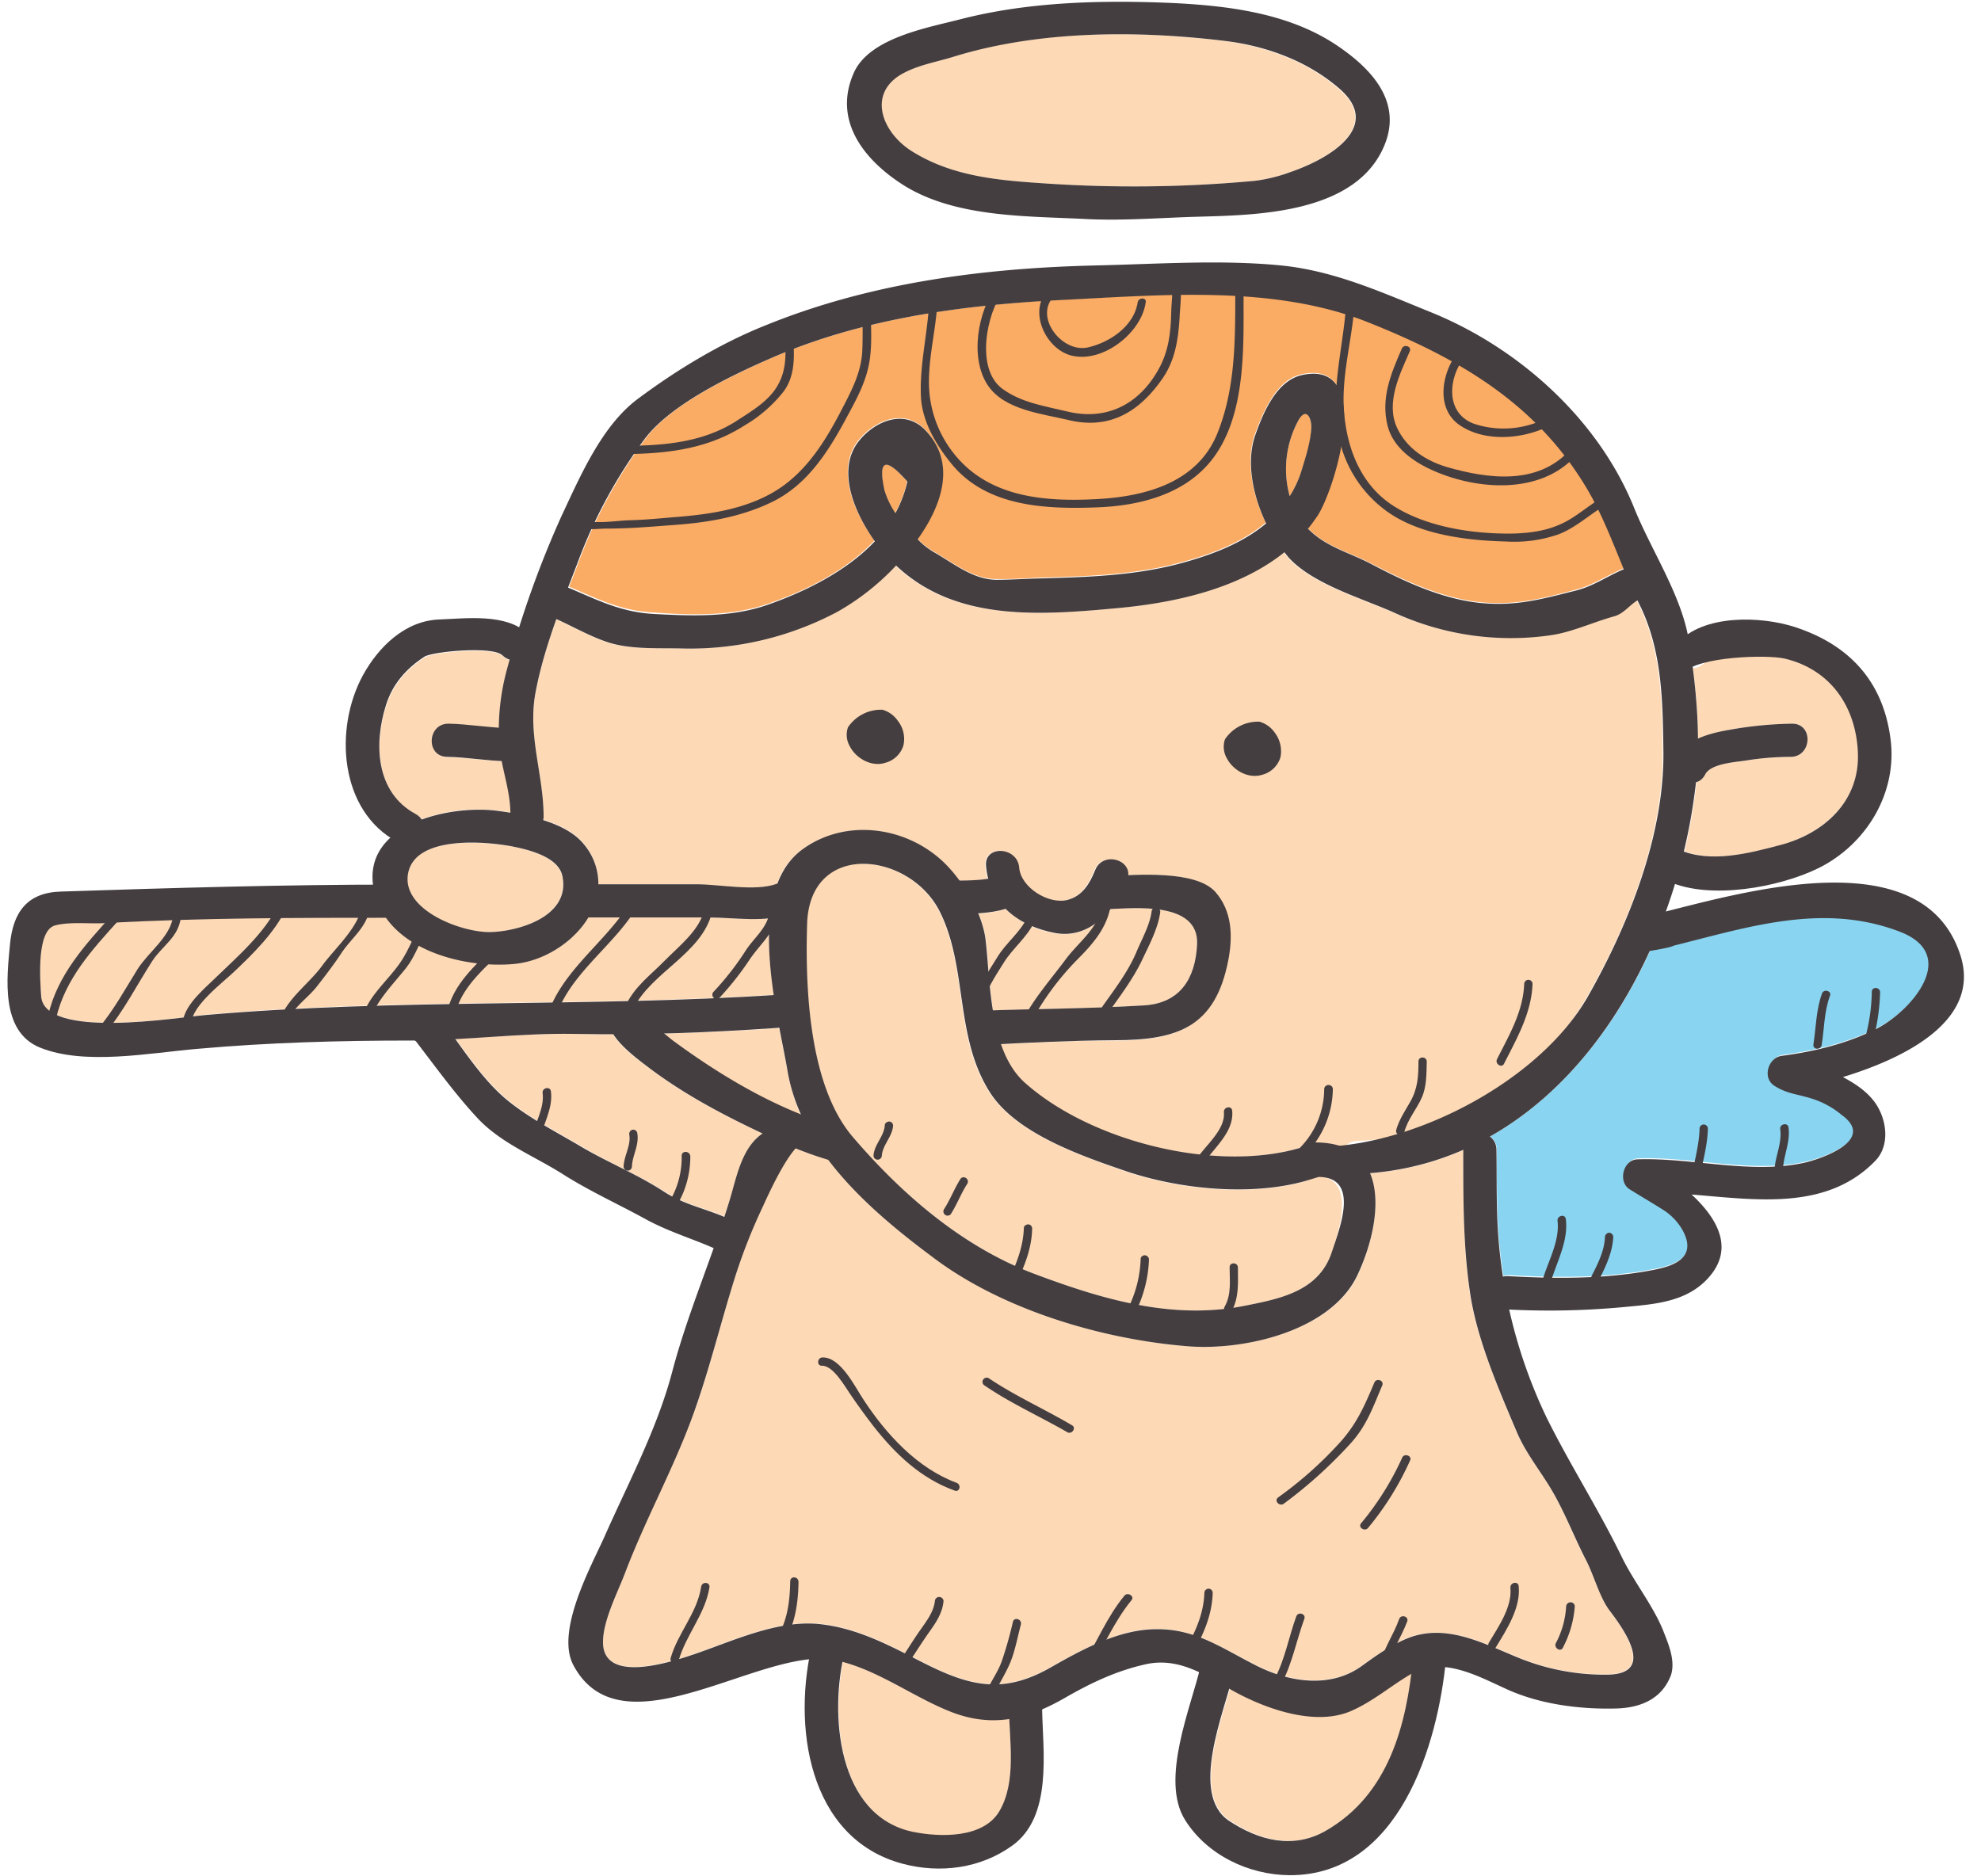 <svg xmlns="http://www.w3.org/2000/svg" viewBox="-2.27 -0.54 596.9 565.34"><title>Depositphotos_40866367_07</title><g data-name="Layer 2"><g data-name="Layer 1"><g data-name="Layer 2"><path d="M217.73 360.66c2.1-6.9 3.6-15.3 9.7-19.6-11.9-5.6-23.4-11.6-34-19.6-2.4-1.8-8.4-6-11-10.3-3.9 0-7.8 0-11.6-.1-12-.2-23.9.9-35.8 1.5 4.9 6.8 10.1 14 16.3 18.9 6.7 5.3 14.4 9.2 21.8 13.6 8 4.8 16.9 8.4 24.7 13.4 5.9 3.9 12.1 5 18.2 7.6.5-1.7 1.1-3.6 1.7-5.4z" fill="#fed9b5"/><path d="M235 322.26c-.6-3.6-1.6-8.1-2.5-13a2.2 2.2 0 0 1-.8.1c-11.3.8-22.6 1.3-34 1.6 1.2 1 2.1 1.8 2.7 2.2 11.8 8.7 24.9 16.9 38.6 22.3a59.3 59.3 0 0 1-4-13.2z" fill="#fed9b5"/><path d="M534.13 254.16c13.1-3.5 24.1-13.3 23.5-28-.6-13.7-8.2-24.9-22-28.2-5.5-1.3-19.9-3.9-24.1 1a5.37 5.37 0 0 1-3.7 1.9 187.26 187.26 0 0 1 1.6 21.2 41.15 41.15 0 0 1 9.7-2.7 117.13 117.13 0 0 1 18.6-1.8c6.5 0 6 10-.5 10a85.5 85.5 0 0 0-13.4 1.1c-3.2.5-10.6.9-12.3 4.2a4.53 4.53 0 0 1-2.6 2.3l-.3 2.7c-.8 6.1-1.9 12.2-3.3 18.2 8.9 3.3 19.8.5 28.8-1.9z" fill="#fed9b5"/><path d="M284.13 515.26c-10.9-4.3-21.1-11.9-32.4-15-3.7 19-.4 47 21.3 51.4 7.9 1.6 21 2 25.8-6.2 4.7-8 3.5-18.7 3-28a34.25 34.25 0 0 1-17.7-2.2z" fill="#fed9b5"/><path d="M404.53 515c-11.1 4.7-26.5-1-36.2-6.6-3.4 11.8-10.9 32.5-.1 39.7 8.9 5.9 19.3 8.8 29.2 3 17.4-10.1 23.4-28.6 25.8-47.6l-.4.2c-6.4 3.76-11.7 8.46-18.3 11.3z" fill="#fed9b5"/><path d="M264.13 147.16a27.45 27.45 0 0 0 3.3 6.9 33.23 33.23 0 0 0 3.6-9.5c-6.5-7.56-8.8-6.7-6.9 2.6z" fill="#faab64"/><path d="M161.53 246.56c4.9 1.5 9.4 3.8 12.2 7.3A18.49 18.49 0 0 1 178 266h29.7c6.7 0 17.6 2.2 23.9-.1l.3-.1a21 21 0 0 1 7.7-10.4c13-9.4 31.6-6.9 42.9 4.4a41.47 41.47 0 0 1 4.3 5.1 59.72 59.72 0 0 0 8.5-.5 26.62 26.62 0 0 1-.7-3.9c-.5-6.5 9.5-5.9 10 .5.5 6 8.9 11.2 14.6 9.7 4.4-1.1 6.7-5 8.3-9 2.2-5.4 10.2-3.4 10 1.5 8.7-.4 21.4-.3 26.2 5.1 5.2 5.8 5.4 13.4 3.9 20.7-3.9 20-15 24.1-34.3 24.1-11.4 0-22.8.5-34.2 1.1a26.5 26.5 0 0 0 7.2 11.6c19.7 17.6 56.9 27 82.4 19.8a5 5 0 0 1 1.7-.2 4.48 4.48 0 0 1 3.8-1.6 22.51 22.51 0 0 1 8.5 1.6 4.88 4.88 0 0 1 4-2.1c28.7-1 55.1-18.7 69.2-43.4 12.5-21.7 23.2-49 22.8-74.3-.2-15-.4-30.2-7.2-43.9-.2-.5-.5-1-.7-1.5-2.2 1.2-4.2 4.1-7.1 4.9-6.1 1.7-12.8 4.8-19.1 5.7a84.47 84.47 0 0 1-46.8-6.6c-9.7-4.4-24.7-8.5-32.1-16.8l-1.2-1.5c-13.7 11-33 15.2-49.9 16.8-23.8 2.2-49.1 4.2-67.1-12.8a74 74 0 0 1-17.6 13.9 94.62 94.62 0 0 1-46.9 11.1c-7.2-.2-15.8.4-22.7-2-5.2-1.8-9.9-4.5-14.9-6.8a140.71 140.71 0 0 0-6.3 22.2c-2.4 13 2.4 24.4 2.4 37.4a1.38 1.38 0 0 1 .03.86z" fill="#fed9b5"/><path d="M120.63 262.66c-2.1 11.1 16.3 18 24.8 17.7 4.6-.1 11.4-1.5 16.2-4.7 4-2.7 6.6-6.6 5.5-12.1-1.2-5.7-9.7-7.9-14.6-8.9-7.8-1.5-29.7-3.66-31.9 8z" fill="#fed9b5"/><path d="M122.93 244.76a4.64 4.64 0 0 1 1.8 1.6 50.83 50.83 0 0 1 23.2-2.6c1.2.2 2.4.3 3.7.6-.1-5.5-1.6-10.4-2.6-15.5-5.5-.2-10.9-1.1-16.4-1.2-6.5-.1-6-10.1.4-10 5.1.1 10.1.9 15.1 1.2a69.44 69.44 0 0 1 2.6-18.1 15.46 15.46 0 0 1 .7-2.3 5 5 0 0 1-2.2-1.3c-3-2.9-21.1-1.1-23.5.4-5.5 3.6-9.6 8.2-11.6 14.6-3.7 11.5-3.2 26.2 8.8 32.6z" fill="#fed9b5"/><path d="M311.33 54.66a395.59 395.59 0 0 0 64.4-.7 48.31 48.31 0 0 0 10.6-2.6c12.7-4.4 27.6-13.9 14.9-25-9.7-8.5-22.3-13-35-14.6-26.3-3.2-55.8-3.2-81.3 4.8-4.8 1.5-10.1 2.4-14.6 4.7-11.7 5.9-7.2 18 2.1 23.8 11.9 7.4 25.3 8.7 38.9 9.6z" fill="#fed9b5"/><path d="M229.73 276.26c-6.1.6-12.6-.3-18.6-.3H175a30.4 30.4 0 0 1-22.2 13.9c-12.8 1.2-30.7-2.7-38.7-13.9-28.1 0-56.5.1-84.6 1.6-4.6.2-10.8-.5-15.2.7-5.7 1.5-4.5 16.8-4.2 21.3.9 13.2 41.2 6.5 49.6 5.7 56.9-5 114.2-2.4 171.2-6-1.17-7.6-1.9-15.7-1.17-23z" fill="#fed9b5"/><path d="M388.93 126.16a30.91 30.91 0 0 0-2.6 22.9 33.77 33.77 0 0 0 3.4-7.2c1.4-4.2 2.9-8.7 3.1-13.2.17-3.1-1.5-6.8-3.9-2.5z" fill="#faab64"/><path d="M240.83 277.86c-.6 19.2.5 48.8 13.8 64.3 15 17.4 33.2 33.1 55 41.3 20.3 7.6 41.2 13.8 62.8 9.6 10.5-2.1 22.5-4.2 26.5-16 2.6-7.5 7.5-23.1-5-23.2h-.4a5.15 5.15 0 0 1-2.5 1.6c-16.6 4.7-38.5 2.5-54.6-3.1-13.1-4.6-32.4-11.2-40.4-23.4-11-16.9-6.7-37.8-15.3-54.8-9.1-18-39.1-21.6-39.9 3.7z" fill="#fed9b5"/><path d="M438.63 346.06a85.37 85.37 0 0 1-28.1 7c3.6 8.4.8 20.9-3.6 30.5-7.9 17.1-34.4 23-51.6 21.6-25.4-2.1-54.8-10.8-75.5-26.1-11.3-8.3-23.6-18.2-32.5-30.1a112.47 112.47 0 0 1-11.1-3.9 4.64 4.64 0 0 1-2.7 4c-4.7 2.4-4.4 10.6-6.3 14.7a140.37 140.37 0 0 0-7.8 19.8c-4.8 15.1-8.3 30.8-14.1 45.5-5.8 15-13.6 29.1-19.2 44.2-2.3 6.1-6.8 14.6-6.7 21.2.1 12.7 21.3 5.5 27.3 3.5 11.8-4 25.5-10.6 38.3-9.1 10.5 1.2 19.6 5.8 28.9 10.6 14.5 7.5 24.9 11.1 39.9 2.7 9.6-5.4 20.8-11.7 32.1-11.8 12.1-.1 20.3 6 30.6 11.1 9.8 4.9 22.2 6.8 31.5 0 4.3-3.1 8.4-6 13.2-8.1 11.8-5 23.2 1.2 34 5.6a68 68 0 0 0 27.1 5.1c13.8-.4 5-13 .3-19.3-3.1-4.1-4.6-10.6-7.1-15.2-3.6-7-6.4-14.4-10.4-21.2-3.5-5.9-7.8-11.1-10.5-17.5-5.5-13-12.1-28.1-14.1-42.2s-1.9-28.4-1.9-42.6z" fill="#fed9b5"/><path d="M497.43 284.66a4.71 4.71 0 0 1-1.7-.4c-10.6 24-27 45.3-49 57.7a4.79 4.79 0 0 1 2 4c0 6.3 0 12.6.2 18.9a154.18 154.18 0 0 0 1.8 19.1 5.54 5.54 0 0 1 1.8-.2c14.2.8 29.3.9 43.3-1.8 5.1-1 14.2-3.1 9.1-12.2a17.52 17.52 0 0 0-5.8-6c-3.3-2.1-6.8-4.1-10.1-6.2-3.5-2.2-2-8.8 2.3-9 16.5-.6 34.7 4.7 50.9.9 4.1-1 21.4-6.5 10.7-14.3a25.45 25.45 0 0 0-9.3-5c-4.2-1.4-7.3-1.4-11-3.8s-1.8-8.4 2.3-9c9.8-1.3 19.8-3.7 28.6-8.2 10.1-5 25.3-22.1 6.6-29.1-23-8.7-45.5-1.8-68 3.8a4.74 4.74 0 0 1-3.3.9z" fill="#89d4f0"/><path d="M342.53 302.46c10.8-.7 15.4-8.1 15.9-18.4.6-12.7-17.9-11-26.1-10.6-4 5-9.6 8.5-16.6 7.3a28.29 28.29 0 0 1-15-7.3 32.63 32.63 0 0 1-8.2 1.3 33.35 33.35 0 0 1 2.3 8.2c.7 6 1 13.6 2.1 21 15.2-.5 30.3-.6 45.6-1.5z" fill="#fed9b5"/><path d="M229 181.46c11.1-3.8 23.6-9.9 32.2-19.1-5.9-8.1-12.1-21.6-4.5-30.6 4.8-5.6 13.4-9.3 19.6-3 9.3 9.5 5.6 22.1-2.2 33a23.34 23.34 0 0 0 4.6 3.7c5.9 3.3 11.9 8.4 19 8.5 4.3.1 8.6-.2 12.9-.4 14.4-.4 28.9-.8 42.9-4.6 9.3-2.5 18.5-6 25.6-12-4.1-8.5-6.1-18.8-3.2-26.8 2.4-6.5 6.4-16.3 14-17.9 21.9-4.8 10 34.3 4.7 42.4a39.48 39.48 0 0 1-2.9 3.9c5.3 5.5 12.3 7.2 19 10.6 10.2 5.3 21.6 10.6 33.2 11.8 10.7 1 18.3-1.1 28.3-3.7 5.6-1.4 9.8-4.5 14.8-6.5-3.4-8.3-6.6-16.9-11.2-24.5-15.4-25.7-38.6-38.9-65.6-49.8-28.3-11.3-62.2-8.3-92.2-6.7s-60.9 5.7-88.5 17.9c-11.6 5.2-29.4 13.6-37.1 23.8a150.62 150.62 0 0 0-20.4 37.6c-.9 2.4-1.8 4.8-2.8 7.2 8.5 3.6 15.5 7.3 25.6 7.8 11.2.8 23.2 1.2 34.2-2.6z" fill="#faab64"/><path d="M260.13 93.16c0-1.6-2.5-1.7-2.5-.1 0 4.2.1 8.3-.1 12.5-.4 6.2-3.1 11.4-5.9 16.8-5 9.7-10.8 19.3-20.3 25.1-8.9 5.4-19.6 7-29.7 7.8-4.8.4-9.7.9-14.5 1-3.7.1-11.4 1.5-14.7-.6a1.26 1.26 0 0 0-1.4 2.1c3 1.8 6.2 1 9.6 1 6.4 0 12.6-.5 19-1 10.8-.7 21.4-2.4 31.1-7.2 10.4-5.2 16.7-15.2 22-25.1 2.7-5 5.5-10 6.7-15.6s.7-11.1.7-16.7z" fill="#443e40"/><path d="M236.63 98.26c0-1.6-2.6-1.7-2.5-.1.2 6.4 1.2 12.2-2.4 18-2.8 4.5-8 7.5-12.3 10.3-11.4 7.2-24.6 7.4-37.6 7.4-1.6 0-1.7 2.5-.1 2.5 14.3 0 27.8-.7 40.2-8.6a42 42 0 0 0 11.9-10.3c4.17-5.6 3-12.7 2.8-19.2z" fill="#443e40"/><path d="M372.43 89.06c0-1.6-2.5-1.7-2.5-.1 0 14-.1 28.4-5.6 41.6-6.1 14.4-21.5 18.5-35.8 19.3s-30.1-.1-40.8-10.8a34.58 34.58 0 0 1-10.1-24.5c0-8.6 2.4-17 2.6-25.5a1.24 1.24 0 0 0-1.3-1.2 1.28 1.28 0 0 0-1.2 1.1c-.2 10.1-3 20-2.5 30.2.4 7.5 4.7 14.6 9.3 20.2 10.6 12.9 28.4 13.6 43.9 13 12.8-.5 26.3-3.9 34.5-14.4 10.2-13.1 9.5-33.4 9.5-48.9z" fill="#443e40"/><path d="M352.13 80.86c-.9-1.4-3.1-.2-2.2 1.1 1.8 2.9.7 8.4.7 11.7-.1 6-.8 11.6-3.7 16.9-5.9 10.8-15.8 15.8-27.7 12.9-6.6-1.6-13.6-2.6-19.3-6.7-8.4-5.9-5-22.9.2-29.7 1-1.3-1.1-2.7-2.1-1.4-5.7 7.5-8.2 21.8-2.6 30 5 7.4 16.4 8.5 24.3 10.4 12.4 3 21.5-2.6 28.4-12.7 3.6-5.3 4.6-11.4 5-17.7.1-4.2 1.4-10.9-1-14.8z" fill="#443e40"/><path d="M340.53 90.56c-1.1 7.2-8.4 12.1-15 13.6-8 1.8-16.8-9.8-9.7-15.9a1.28 1.28 0 0 0-1.7-1.9c-7.1 6.1-1.5 18.4 6.6 20.3 9.4 2.2 20.9-6.9 22.2-16 .4-1.6-2.1-1.66-2.4-.1z" fill="#443e40"/><path d="M482.83 148.16c-4.1 1.9-7.6 5-11.4 7.4-5.5 3.5-11.2 4.5-17.7 4.7-11.7.2-25.5-1.8-35.6-8-9.2-5.6-13.7-15.3-15.1-25.7-1.7-11.6 1.7-22.4 2.7-33.7a1.27 1.27 0 0 0 .1-.6v-.8a1.24 1.24 0 0 0-1.3-1.2 1.28 1.28 0 0 0-1.2 1.1c-.9 12.8-4.4 24.4-2.6 37.4a36.64 36.64 0 0 0 14.6 24.6c9.9 7.3 24.4 9 36.3 9.3a40.39 40.39 0 0 0 15.8-2.2c6.1-2.4 10.7-7.4 16.6-10.1 1.4-.7.3-2.9-1.2-2.2z" fill="#443e40"/><path d="M470.83 135c-9.7 10.8-24.7 8.8-37.2 5.2-6.3-1.9-12-5.6-14.9-11.7-3.6-7.6.8-16.3 3.8-23.2.6-1.5-1.8-2.2-2.4-.8-3.3 7.6-6.4 14.9-4.3 23.3 1.7 6.7 8 11 14 13.6 13.3 5.8 32.1 7.1 42.7-4.6 1.1-1.14-.6-3.04-1.7-1.8z" fill="#443e40"/><path d="M463.53 125.56a28.24 28.24 0 0 1-21.7 1.6c-8.3-3.1-7.8-12.9-3.5-19.1.9-1.3-1.2-2.7-2.1-1.4-4.1 5.9-5.7 15.8 1 20.7 7.6 5.5 19.5 4.5 27.4.4a1.19 1.19 0 0 0 .4-1.7 1.24 1.24 0 0 0-1.5-.5z" fill="#443e40"/><path d="M31.83 274.86c-8.3 9.2-16.8 18.3-19.6 30.7-.4 1.6 2 2.4 2.4.8 2.8-12 10.9-20.7 18.9-29.6 1-1.2-.7-3.1-1.7-1.9z" fill="#443e40"/><path d="M49.83 275.76c-.7 5.9-7.5 10.8-10.6 15.7-3.8 6.1-7.2 12.4-11.9 18-1 1.2 1.1 2.6 2.1 1.4 5.6-6.7 9.5-14.5 14.2-21.8 3.1-4.7 7.9-7.1 8.6-13.2.2-1.6-2.3-1.7-2.4-.1z" fill="#443e40"/><path d="M81.83 271.76c-4.4 9.1-12.6 16-19.8 23-3.3 3.2-10.7 9.4-8.9 14.8.5 1.5 3 1 2.5-.5-1.8-5.3 9.3-13.5 12.7-16.8 5.9-5.6 12.1-11.7 15.7-19.1.6-1.5-1.5-2.9-2.2-1.4z" fill="#443e40"/><path d="M106.73 272.36c-.7 6.4-8.2 13-11.9 18.1s-9.6 9.2-12.3 15.1c-.7 1.5 1.7 2.2 2.4.8 1.7-3.7 5.7-6.3 8.2-9.5s5.2-6.7 7.5-10.2c3.2-4.8 7.9-7.9 8.6-14a1.26 1.26 0 1 0-2.5-.3z" fill="#443e40"/><path d="M126.13 276.46c-3.7 4-3.9 6.6-6.6 11.2-3.3 5.8-8.8 9.8-11.7 15.9-.7 1.4 1.4 2.8 2.1 1.4 2.4-5 6.2-8.9 9.7-13.2 4-4.9 4-8.6 8.2-13.3.17 2.7.17 1.8-1.7-2z" fill="#443e40"/><path d="M148.23 283.26c-5.8 5.7-13.1 11.7-15.4 19.8-.4 1.5 1.9 2.3 2.4.8 2.2-7.6 9.3-13.3 14.7-18.7 1.07-1.16-.5-3.1-1.7-1.9z" fill="#443e40"/><path d="M185.73 274.26c-7.2 10.2-18.6 18.4-22.8 30.5a1.15 1.15 0 0 0 .9 1.5 1.34 1.34 0 0 0 1.5-.7c4-11.8 15.5-19.9 22.5-29.9.9-1.3-1.2-2.66-2.1-1.4z" fill="#443e40"/><path d="M209.93 273.76c-1.6 6.3-7.6 10.8-12 15.3-4.1 4.2-8.7 7.5-11.4 12.9-.7 1.4 1.4 2.8 2.1 1.4 5.4-10.9 20.5-16.5 23.6-28.8.5-1.56-1.9-2.4-2.3-.8z" fill="#443e40"/><path d="M229.13 276.26c-1.3 3.7-4.5 6.3-6.6 9.5a85.13 85.13 0 0 1-9.8 12.6c-1.1 1.2.6 3 1.7 1.9a89.45 89.45 0 0 0 9.3-11.8c2.6-3.8 6.3-7.1 7.9-11.4a1.15 1.15 0 0 0-.9-1.5 1.31 1.31 0 0 0-1.6.7z" fill="#443e40"/><path d="M307.23 276c-2.2 4.6-6.5 7.7-9.1 12.1-2.8 4.5-5.8 8.9-7 14.2-.4 1.6 2 2.4 2.4.8 1.1-5 4-9.3 6.7-13.6s6.9-7.5 9.1-12.1c.67-1.54-1.4-2.94-2.1-1.4z" fill="#443e40"/><path d="M329.73 272.86c-1.6 6.9-6.8 10.3-10.8 15.6-4.3 5.8-9.1 11.2-12.6 17.6-.8 1.4 1.3 2.8 2.1 1.4a83.53 83.53 0 0 1 13.7-18.6c4.3-4.3 8.6-9 10-15.2.3-1.5-2.13-2.3-2.4-.8z" fill="#443e40"/><path d="M344.73 274.06c-.5 4.2-3.1 8.7-4.7 12.6-2.5 5.8-6.5 11-10.1 16.1-1 1.3 1.2 2.7 2.1 1.4 3.4-4.8 7-9.6 9.6-14.9 2.1-4.5 5.1-10 5.7-15a1.31 1.31 0 0 0-2.6-.2z" fill="#443e40"/><path d="M209 477.66c-1.2 7.9-7 13.9-9.2 21.5-.4 1.5 1.9 2.3 2.4.8 2.2-7.8 8-14 9.3-22.1.23-1.7-2.27-1.8-2.5-.2z" fill="#443e40"/><path d="M235.83 476.06c-.1 5.9-.8 11.8-4 17a1.26 1.26 0 0 0 2.1 1.4c3.4-5.5 4.3-11.9 4.4-18.2 0-1.8-2.5-1.9-2.5-.2z" fill="#443e40"/><path d="M279.43 481.86c-.3 3.3-2.5 6.1-4.3 8.7-2.5 3.5-4.7 7.3-7.2 10.8-1 1.3 1.2 2.7 2.1 1.4 2.7-3.8 5.1-7.8 7.8-11.6 2-2.8 3.9-5.7 4.2-9.2a1.31 1.31 0 0 0-2.6-.1z" fill="#443e40"/><path d="M302.93 488.26a119.61 119.61 0 0 1-3.3 11.7c-1.2 3.5-3.6 6.6-5.1 10.1-.6 1.5 1.8 2.2 2.4.8 1.5-3.5 3.6-6.6 5.1-10.1s2.3-7.9 3.3-11.7c.4-1.6-2-2.4-2.4-.8z" fill="#443e40"/><path d="M336.53 480.36c-5.2 6.3-8.3 14-12.6 21-.8 1.4 1.2 2.8 2.1 1.4 4.2-7 7.4-14.6 12.6-21 1.1-1.2-1.1-2.6-2.1-1.4z" fill="#443e40"/><path d="M360.63 479.36c-.2 6.9-3.1 12.7-6.5 18.6-.8 1.4 1.3 2.8 2.1 1.4 3.6-6.3 6.7-12.5 6.9-19.9a1.24 1.24 0 0 0-1.3-1.2 1.28 1.28 0 0 0-1.2 1.1z" fill="#443e40"/><path d="M388.33 486.56c-2.3 6.3-3.4 13-6.6 19-.8 1.4 1.3 2.8 2.1 1.4 3.3-6.2 4.5-13 6.9-19.6.6-1.5-1.8-2.3-2.4-.8z" fill="#443e40"/><path d="M419.33 487.36c-1.7 4.9-4.9 9.1-5.9 14.2-.3 1.6 2.1 2.4 2.4.8 1-5.1 4.1-9.4 5.9-14.2.6-1.5-1.8-2.3-2.4-.8z" fill="#443e40"/><path d="M455.33 477.46c-.2-1.6-2.6-1.1-2.5.5.6 5.8-3.7 11.9-6.5 16.6-.8 1.4 1.3 2.8 2.1 1.4 3.2-5.3 7.57-11.9 6.9-18.5z" fill="#443e40"/><path d="M469.63 483.56a26.74 26.74 0 0 1-3.1 11.1c-.7 1.4 1.4 2.8 2.1 1.4a31.69 31.69 0 0 0 3.6-12.4 1.24 1.24 0 0 0-1.2-1.3 1.33 1.33 0 0 0-1.4 1.2z" fill="#443e40"/><path d="M469.53 366.86c-.2-1.6-2.6-1.1-2.5.5.7 5.8-2.5 11.6-4.2 16.9a1.15 1.15 0 0 0 .9 1.5 1.34 1.34 0 0 0 1.5-.7c1.9-5.9 5.1-11.9 4.3-18.2z" fill="#443e40"/><path d="M481.33 372.06c-.1 4.2-2.1 8.2-4 11.9-.7 1.4 1.4 2.8 2.1 1.4 2.1-4.1 4.2-8.5 4.4-13.2a1.38 1.38 0 0 0-1.3-1.2 1.51 1.51 0 0 0-1.2 1.1z" fill="#443e40"/><path d="M509.83 339.46c-.1 5.1-1.6 10.1-2.5 15.1-.3 1.6 2.2 1.7 2.5.1.9-5 2.4-9.9 2.5-15.1a1.24 1.24 0 0 0-1.3-1.2 1.28 1.28 0 0 0-1.2 1.1z" fill="#443e40"/><path d="M536.63 339.26c-.2-1.6-2.7-1.1-2.5.5.6 4.2-1.5 8.1-1.7 12.2a1.24 1.24 0 0 0 1.3 1.2 1.28 1.28 0 0 0 1.2-1.1c.2-4.4 2.3-8.4 1.7-12.8z" fill="#443e40"/><path d="M546.73 298.86c-1.8 4.9-1.8 10.3-2.6 15.4-.2 1.6 2.3 1.7 2.5.1.8-4.9.7-10 2.5-14.8.6-1.4-1.8-2.2-2.4-.7z" fill="#443e40"/><path d="M561.73 298.36a55.29 55.29 0 0 1-2.5 15.6c-.4 1.6 2 2.3 2.4.8a63.72 63.72 0 0 0 2.6-16.2c0-1.7-2.5-1.8-2.5-.2z" fill="#443e40"/><path d="M369 334.16c-.2-1.6-2.6-1.1-2.5.5.5 5.3-5.6 10-8.2 14.1a1.26 1.26 0 0 0 2.1 1.4c3.13-4.9 9.23-9.5 8.6-16z" fill="#443e40"/><path d="M396.73 327.66a25.44 25.44 0 0 1-7.1 17.5c-1.1 1.2.5 3 1.7 1.9a28.48 28.48 0 0 0 8-19.3 1.24 1.24 0 0 0-1.2-1.3 1.27 1.27 0 0 0-1.4 1.2z" fill="#443e40"/><path d="M425.13 319.36c0 4.4-.2 8.2-2.5 12.2-1.6 2.8-3.3 5.3-4.2 8.4-.4 1.6 2 2.4 2.4.8 1-3.9 3.7-6.9 5.3-10.5 1.5-3.4 1.4-7.2 1.5-10.8.1-1.6-2.5-1.8-2.5-.1z" fill="#443e40"/><path d="M457 295.86c-.3 8.4-4.5 15.5-8.2 22.8-.7 1.4 1.4 2.8 2.1 1.4 3.9-7.7 8.3-15.3 8.6-24.1a1.24 1.24 0 0 0-1.3-1.2 1.28 1.28 0 0 0-1.2 1.1z" fill="#443e40"/><path d="M286 446.36c-11.9-4.4-21.3-14.7-28.1-25.1-2.6-3.9-6.9-12.9-12.4-12.7-1.6.1-1.7 2.6-.1 2.5 3.4-.1 7 6.4 8.6 8.7 2.2 3.2 4.5 6.4 6.9 9.5 6.6 8.4 14.2 15.7 24.4 19.4 1.53.7 2.23-1.66.7-2.3z" fill="#443e40"/><path d="M320.73 429c-8.3-4.9-17.1-8.8-25.1-14.2a1.28 1.28 0 0 0-1.7.5 1.25 1.25 0 0 0 .3 1.6c8 5.5 16.8 9.4 25.1 14.2 1.4.76 2.8-1.34 1.4-2.1z" fill="#443e40"/><path d="M411.83 416.16c-3 7.1-5.4 12.7-10.8 18.5a115.92 115.92 0 0 1-18.2 16.1c-1.3 1 .4 2.8 1.7 1.9a137.67 137.67 0 0 0 19.7-17.7c5.2-5.5 7.1-11.2 10-18 .6-1.5-1.8-2.3-2.4-.8z" fill="#443e40"/><path d="M420.23 438.76a86.65 86.65 0 0 1-12.4 19.8c-1 1.2 1.1 2.6 2.1 1.4a88.13 88.13 0 0 0 12.7-20.4c.6-1.4-1.8-2.2-2.4-.8z" fill="#443e40"/><path d="M264.33 338.56c-.2 3.4-3.2 5.8-3.4 9.2a1.24 1.24 0 0 0 1.3 1.2 1.28 1.28 0 0 0 1.2-1.1c.2-3.4 3.2-5.8 3.4-9.2a1.24 1.24 0 0 0-1.3-1.2c-.6.1-1.2.54-1.2 1.1z" fill="#443e40"/><path d="M287.13 354.76c-1.9 3-3.1 6.3-5 9.2a1.28 1.28 0 0 0 .5 1.7 1.25 1.25 0 0 0 1.6-.3c1.9-3 3.1-6.3 5-9.2a1.28 1.28 0 0 0-.5-1.7 1.15 1.15 0 0 0-1.6.3z" fill="#443e40"/><path d="M306.23 369.56c-.2 5.8-2.3 11-4.8 16.1-.7 1.4 1.4 2.8 2.1 1.4 2.7-5.5 5.1-11.2 5.2-17.4a1.24 1.24 0 0 0-1.3-1.2c-.7.1-1.2.54-1.2 1.1z" fill="#443e40"/><path d="M341.43 378.86a35.89 35.89 0 0 1-4 15.3c-.7 1.4 1.4 2.8 2.1 1.4a38.36 38.36 0 0 0 4.4-16.6 1.38 1.38 0 0 0-1.3-1.2c-.7.1-1.2.5-1.2 1.1z" fill="#443e40"/><path d="M370.73 381.46c0-1.6-2.5-1.7-2.5-.1 0 4.1.6 8.2-1.5 11.9-.8 1.4 1.3 2.8 2.1 1.4 2.3-4.3 1.9-8.5 1.9-13.2z" fill="#443e40"/><path d="M163.73 328.36c-.2-1.6-2.7-1.1-2.5.5.6 4.6-2.4 9.2-3.3 13.6-.3 1.6 2.1 2.4 2.4.8 1-5 4.1-9.7 3.4-14.9z" fill="#443e40"/><path d="M189.73 340.86a1.22 1.22 0 0 0-1.5-.9 1.3 1.3 0 0 0-.9 1.4c.6 3.3-1.6 6.4-1.7 9.7a1.24 1.24 0 0 0 1.3 1.2 1.28 1.28 0 0 0 1.2-1.1c.1-3.5 2.3-6.6 1.6-10.3z" fill="#443e40"/><path d="M203.13 347.76a25.79 25.79 0 0 1-3.1 12.8c-.8 1.4 1.3 2.8 2.1 1.4a28.62 28.62 0 0 0 3.6-14c-.1-1.7-2.6-1.8-2.6-.2z" fill="#443e40"/><path d="M327.73 261.66c-1.6 4-3.8 7.8-8.3 9-5.7 1.5-14.1-3.7-14.6-9.7-.5-6.4-10.6-6.9-10-.5 1 11.6 10 18.2 20.9 20.2 10.6 1.9 18.1-7.2 21.6-15.9 2.4-6-7.2-9.1-9.6-3.1z" fill="#443e40"/><path d="M363.93 268.26c-6-6.7-24.2-5.1-31.7-4.8-6.4.2-7 10.3-.5 10 7.8-.3 27.3-2.4 26.7 10.6-.5 10.3-5.1 17.7-15.9 18.4-16.4 1-32.7 1-49 1.6.6 3.5 1 7 1.3 10.3 12.9-.7 25.8-1.3 38.7-1.4 19.3 0 30.4-4.1 34.3-24.1 1.4-7.3 1.17-14.8-3.9-20.6z" fill="#443e40"/><path d="M178 266.66a18.34 18.34 0 0 0-4.3-12.7c-5.4-6.8-17.6-9-25.8-10.1-14.1-2-41.7 3.7-37.5 23.9 3.7 17.7 26.8 23.7 42.4 22.2 12.2-1.2 24.63-11.6 25.2-23.3zm-16.3 9c-4.8 3.2-11.6 4.6-16.2 4.7-8.6.2-26.9-6.6-24.8-17.7 2.2-11.7 24.1-9.6 31.9-8 4.9 1 13.5 3.2 14.6 8.9 1.1 5.5-1.5 9.4-5.5 12.1z" fill="#443e40"/><path d="M499.13 491.56c-3-7.9-9.1-15.3-12.8-23-7-14.4-15.7-27.9-22.7-42.1a152.72 152.72 0 0 1-14.8-61.5c-.2-6.3-.1-12.6-.2-18.9 0-6.5-10-7-10-.5 0 14.4-.1 28.9 2 43.2 2 14.1 8.6 29.2 14.1 42.2 2.7 6.4 7 11.6 10.5 17.5 4 6.8 6.8 14.2 10.4 21.2 2.4 4.6 4 11.1 7.1 15.2 4.8 6.3 13.5 18.9-.3 19.3a68.5 68.5 0 0 1-27.2-5.1c-10.8-4.4-22.2-10.7-34-5.6-4.9 2.1-8.9 5-13.2 8.1-9.4 6.8-21.7 4.9-31.5 0-10.4-5.2-18.5-11.3-30.6-11.1-11.4.1-22.6 6.4-32.1 11.8-15 8.4-25.4 4.8-39.9-2.7-9.3-4.8-18.4-9.4-28.9-10.6-12.8-1.5-26.5 5.1-38.3 9.1-6 2-27.1 9.2-27.3-3.5-.1-6.6 4.4-15.1 6.7-21.2 5.7-15 13.4-29.2 19.2-44.2 5.7-14.8 9.3-30.4 14.1-45.5a169.61 169.61 0 0 1 7.8-19.8c1.9-4.1 8-18 12.7-20.4 5.8-3-5.2-6.2-10.9-3.3-7.5 3.8-9.1 13.1-11.3 20.5-5.3 17.6-12.8 34.5-17.5 52.4-4.6 17.3-13.2 33.3-20.4 49.6-4.1 9.1-14.8 28.5-9.3 38.7 14.7 27.5 57-6 78.7-1.6 12.4 2.5 23.3 11 35 15.6 12.5 4.9 23 2.3 34.2-4.1 7.8-4.5 15.5-8.2 24.4-10.2 9.6-2.2 17.5 2.8 25.4 7.4 9.7 5.6 25.3 11.5 36.5 6.7 6.7-2.9 12-7.6 18.2-11.2 9.6-5.6 20.7 1 29.5 4.9 9.8 4.3 21.6 5.8 32.3 5.5 7.4-.2 13.8-2.9 16.5-10.1 1.3-4.2-.6-8.9-2.1-12.7z" fill="#443e40"/><path d="M311.73 514.46c-.1-6.5-10.1-7-10-.5.1 10 2.4 22.4-2.9 31.4-4.9 8.2-17.9 7.8-25.9 6.2-23-4.7-25.4-35.8-20.6-54.6 1.6-6.2-8-9.4-9.6-3.1-6.5 25.3-1.6 59.7 27 67.3 11.3 3 23.4 1.4 32.9-5.4 12.37-8.76 9.3-28.5 9.1-41.3z" fill="#443e40"/><path d="M423.53 499c-2 20.6-7.4 41.3-26.3 52.2-9.9 5.7-20.3 2.9-29.2-3-12.1-8.1-1.2-33.2 1.1-43.7 1.4-6.3-8.1-9.4-9.6-3.1-2.8 12.3-12.4 34.4-4.7 46.6 6.6 10.5 19.1 16.5 31.4 16.6 33.1.2 44.8-39.5 47.2-65.2.8-6.4-9.2-6.94-9.9-.4z" fill="#443e40"/><path d="M588.43 287.36c-11.4-35.5-66.6-18.6-91.2-12.6-5.2 1.3-10.2 9.7-4.2 10.2l-3.2 1.7c1.2.1 11.3-1.5 12.2-2.2 22.5-5.6 44.9-13 67.9-4.3 18.7 7 3.5 24.1-6.7 29.3-8.8 4.5-18.8 6.9-28.6 8.2-4.1.5-6 6.6-2.3 9s6.8 2.5 11 3.8a26.27 26.27 0 0 1 9.3 5c10.7 7.7-6.6 13.3-10.7 14.3-16.2 3.8-34.4-1.5-50.9-.9-4.3.2-5.8 6.8-2.3 9s6.8 4.1 10.1 6.2a17.52 17.52 0 0 1 5.8 6c5.1 9.1-3.9 11.2-9.1 12.2-14.1 2.7-29.1 2.6-43.3 1.8-6.4-.4-7.6 9.6-1.1 10a241.55 241.55 0 0 0 36.1-.7c8.5-.8 17.5-1.4 24-7.5 9.8-9.3 4.2-19-3.8-26.4 19.6 1.6 40.7 4.9 55.3-10.1 4.8-4.9 3.4-13.2-.4-18.1-2.5-3.2-5.8-5.3-9.3-7.2 19.3-5.9 41.6-17.3 35.4-36.7z" fill="#443e40"/><path d="M400.13 12.86c-14.4-9.5-32.5-11.7-49.3-12.5-21.1-.9-43.1-.4-63.7 4.9-10 2.6-27.6 5.6-32.2 16.3-6.3 14.4 3.3 26.3 15.2 33.8 15.6 9.7 37 9.2 54.6 10.1 11.4.6 23-.4 34.4-.7 18.1-.5 47.7-1.1 55.9-21.9 5.2-13.2-4.5-23.1-14.9-30zm-13.7 38.5a48.31 48.31 0 0 1-10.6 2.6 395.71 395.71 0 0 1-64.4.7c-13.6-.9-27.1-2.2-38.9-9.6-9.3-5.8-13.8-18-2.1-23.8 4.5-2.3 9.8-3.2 14.6-4.7 25.6-7.9 55-8 81.5-4.8 12.7 1.5 25.3 6.1 35 14.6 12.47 11.1-2.4 20.64-15.1 25z" fill="#443e40"/><path d="M381.83 220.26a8.45 8.45 0 0 0-4.6-3.3 12 12 0 0 0-10.4 5.3 6.94 6.94 0 0 0 .6 5.8c1.9 3.6 6.5 6.2 10.6 4.9a7.79 7.79 0 0 0 5.5-5.2 9.24 9.24 0 0 0-1.7-7.5z" fill="#443e40"/><path d="M268.23 216.66a8.45 8.45 0 0 0-4.6-3.3 12 12 0 0 0-10.4 5.3 6.94 6.94 0 0 0 .6 5.8c1.9 3.6 6.5 6.2 10.6 4.9a7.79 7.79 0 0 0 5.5-5.2 8.82 8.82 0 0 0-1.7-7.5z" fill="#443e40"/><path d="M298.43 263.46c-3.7 1.8-14.3 1.4-21.7 1.2 1 1.1 2 2.3 2.9 3.5a73.94 73.94 0 0 1 4.2 6.6c6.7.2 14.2.1 19.2-2.3 5.8-2.9 1.2-11.9-4.6-9z" fill="#443e40"/><path d="M394.43 343.76a4.73 4.73 0 0 0-3.8 1.6 4.68 4.68 0 0 0-1.7.2c-25.5 7.2-62.7-2.2-82.4-19.8-10.7-9.6-10.3-29.8-11.8-42.8-.9-8.1-6.5-17.5-12.2-23.2-11.4-11.3-29.9-13.8-42.9-4.4-17.8 12.8-7.5 49.7-4.6 66.9 4.2 24.5 25.8 42.8 44.7 56.8 20.7 15.3 50.1 24 75.5 26.1 17.2 1.5 43.7-4.5 51.6-21.6 7.4-15.8 10.17-39.5-12.4-39.8zm4.5 33.3c-4 11.8-16 13.9-26.5 16-21.6 4.2-42.5-2-62.8-9.6-21.7-8.1-40-23.9-54.9-41.3-13.3-15.5-14.4-45.1-13.8-64.3.8-25.2 30.8-21.7 39.9-3.8 8.6 17 4.4 37.9 15.3 54.8 7.9 12.2 27.3 18.9 40.4 23.4 16.2 5.6 38 7.8 54.6 3.1 1-.3 3.9-1.2 4-1.2 12.4.2 6.3 15.4 3.8 22.9z" fill="#443e40"/><path d="M506.63 192.66c-2.1-13.6-11.4-27.4-16.5-40.1-10.8-26.8-34.9-48.4-61.5-59.1-14.8-6-28.9-12.4-44.9-14-18.2-1.8-37.6-.4-55.9 0-33.8.8-67.8 5.2-99.3 18-13.6 5.4-26.8 13.4-38.6 22.2-10.9 8.1-17.4 23.4-23 35.3a299.61 299.61 0 0 0-16.3 45.7 69.22 69.22 0 0 0-2.5 22.6c.5 7.5 3.4 14 3.4 21.7 0 6.4 10.1 7 10 .4-.1-12.9-4.9-24.4-2.4-37.4 2.5-13.2 7.8-26.3 12.6-38.8a148.89 148.89 0 0 1 20.4-37.6c7.8-10.2 25.5-18.7 37.1-23.8 27.7-12.3 58.7-16.4 88.6-17.9 30.1-1.5 63.9-4.6 92.3 6.8 27 10.8 50.2 24.1 65.6 49.8 6.6 11 10.3 23.7 16 35.2 6.8 13.7 7 28.9 7.2 43.9.4 25.3-10.4 52.5-22.8 74.3-14.1 24.7-50.4 44.1-79.1 45.2-6.4.2 2.9 8.5 9.4 8.2 60-2.1 95.2-61.3 102-115.4 2-14.6.5-30.7-1.8-45.2z" fill="#443e40"/><path d="M567.33 221.86c-2.3-17.2-12.5-28.1-28.7-33.4-10.4-3.4-27.9-3.9-35.6 5-4.2 4.9-2.1 13.5 2.1 8.7s24.9-5.5 30.4-4.2c13.8 3.3 21.4 14.5 22 28.2.7 14.8-10.3 24.6-23.5 28-9.4 2.5-21 5.5-30.3 1.4-5.9-2.6-9 7-3.1 9.6 12.4 5.5 33 1.8 44.9-4 14.6-7.16 24.1-22.9 21.8-39.3z" fill="#443e40"/><path d="M537.73 217.56a114.91 114.91 0 0 0-18.6 1.8c-5.4.9-13.2 2.7-16 8-3 5.7 5.4 11.3 8.4 5.5 1.7-3.3 9.1-3.7 12.3-4.2a85.5 85.5 0 0 1 13.4-1.1c6.5 0 7-10 .5-10z" fill="#443e40"/><path d="M156.63 190.36c-6.4-6.1-18.5-4.5-26.6-4.2-10.3.4-18.3 8.3-23 16.9-8.7 16.1-7 40.8 10.4 50.1 5.7 3.1 11.2-5.3 5.5-8.4-12-6.5-12.6-21.1-8.9-32.8 2-6.4 6.1-11 11.6-14.6 2.3-1.5 20.5-3.3 23.5-.4 4.6 4.5 12.2-2.1 7.5-6.6z" fill="#443e40"/><path d="M150.53 218.86c-5.9-.1-11.7-1.2-17.6-1.3-6.5-.1-7 10-.4 10 5.9.1 11.7 1.2 17.6 1.3 6.4.14 6.87-9.86.4-10z" fill="#443e40"/><path d="M489.93 170c-6.3 1.8-11 5.9-17.6 7.5-10 2.5-17.6 4.7-28.3 3.7-11.6-1.1-23-6.4-33.2-11.8-6.7-3.5-13.6-5.1-19-10.6 1.1-1.3 2-2.6 2.9-3.9 5.3-8.1 17.2-47.2-4.7-42.4-7.7 1.7-11.7 11.4-14 17.9-2.9 8-.9 18.3 3.2 26.8-7.1 6-16.4 9.5-25.6 12-14 3.8-28.5 4.2-42.9 4.6-4.3.1-8.6.4-12.9.4-7.1-.1-13.1-5.2-19-8.5a23.34 23.34 0 0 1-4.6-3.7c7.8-10.9 11.5-23.5 2.2-33-6.2-6.3-14.8-2.7-19.6 3-7.6 9-1.3 22.5 4.5 30.6-8.6 9.1-21.1 15.2-32.2 19.1s-23 3.4-34.3 2.8-18.8-5.2-29-9.2c-6-2.4-9.1 7.2-3.1 9.6s11.6 5.9 17.8 8c7 2.4 15.5 1.8 22.7 2a94.62 94.62 0 0 0 46.9-11.1 74 74 0 0 0 17.6-13.9c18 17 43.3 15 67.1 12.8 17-1.6 36.2-5.8 49.9-16.8l1.2 1.5c7.4 8.2 22.4 12.4 32.1 16.8a84.33 84.33 0 0 0 47 6.7c6.3-.9 12.9-4 19.1-5.7 3.3-.9 5.4-4.5 8-5.2 6.1-2 4-11.84-2.2-10zm-225.7-22.8c-2-9.3.3-10.1 6.9-2.6a36.47 36.47 0 0 1-3.6 9.5 25.77 25.77 0 0 1-3.3-6.9zm124.7-21c2.4-4.3 4.1-.6 3.9 2.4-.3 4.5-1.8 9-3.1 13.2a31.64 31.64 0 0 1-3.4 7.2 30.71 30.71 0 0 1 2.6-22.8z" fill="#443e40"/><path d="M232.23 299.26c-57.4 3.8-115.2 1.1-172.5 6.1-8.4.7-48.7 7.5-49.6-5.7-.3-4.6-1.5-19.8 4.2-21.3 4.4-1.2 10.7-.4 15.2-.7 28.7-1.6 57.9-1.6 86.7-1.6 6.5 0 7-10 .4-10-33.5 0-67.1 1-100.6 2.1-10.1.3-14.4 6.2-15.3 16s-3 26.1 9 31c13.5 5.5 33.2 1.6 47.5.4 21.2-1.9 42.8-2.5 64-2.5 16.6 0 33-2.3 49.6-2 20.2.4 40.8-.4 61-1.8 6.4-.4 6.9-10.4.4-10z" fill="#443e40"/><path d="M231.63 265.86c-6.3 2.3-17.2.1-23.9.1h-32c-6.5 0-7 10-.5 10H211c8.2 0 17.4 1.7 25.1-1.2 6.23-2.2 1.53-11.1-4.47-8.9z" fill="#443e40"/><path d="M217.23 366.76c-6.5-3-13.2-4.1-19.5-8.2-7.8-5.1-16.7-8.7-24.7-13.4-7.4-4.4-15.1-8.3-21.8-13.6-8.5-6.7-15-17.6-21.6-26.2-2.7-3.5-8.8-1.2-8.8 3.1v.6a4.73 4.73 0 0 0 2.2 4.2c6 7.8 11.9 16 18.6 23.2 7.1 7.6 17.3 11.5 25.9 17 7.9 5 16.5 8.9 24.7 13.4 7.3 4 14.6 6 22 9.4 5.77 2.8 8.77-6.8 3-9.5z" fill="#443e40"/><path d="M255.33 351.06a66.39 66.39 0 0 1-7.5-9.3 17.05 17.05 0 0 1-2.1-4 3.58 3.58 0 0 1-1.1-.4c-15.6-5.3-30.7-14.4-44-24.2-2.9-2.1-16.1-14.5-19.1-7.3-2.2 5.4 8.5 12.9 12 15.6 12.4 9.3 26 16 40 22.4a107.19 107.19 0 0 0 21.8 7.2z" fill="#443e40"/></g></g></g></svg>